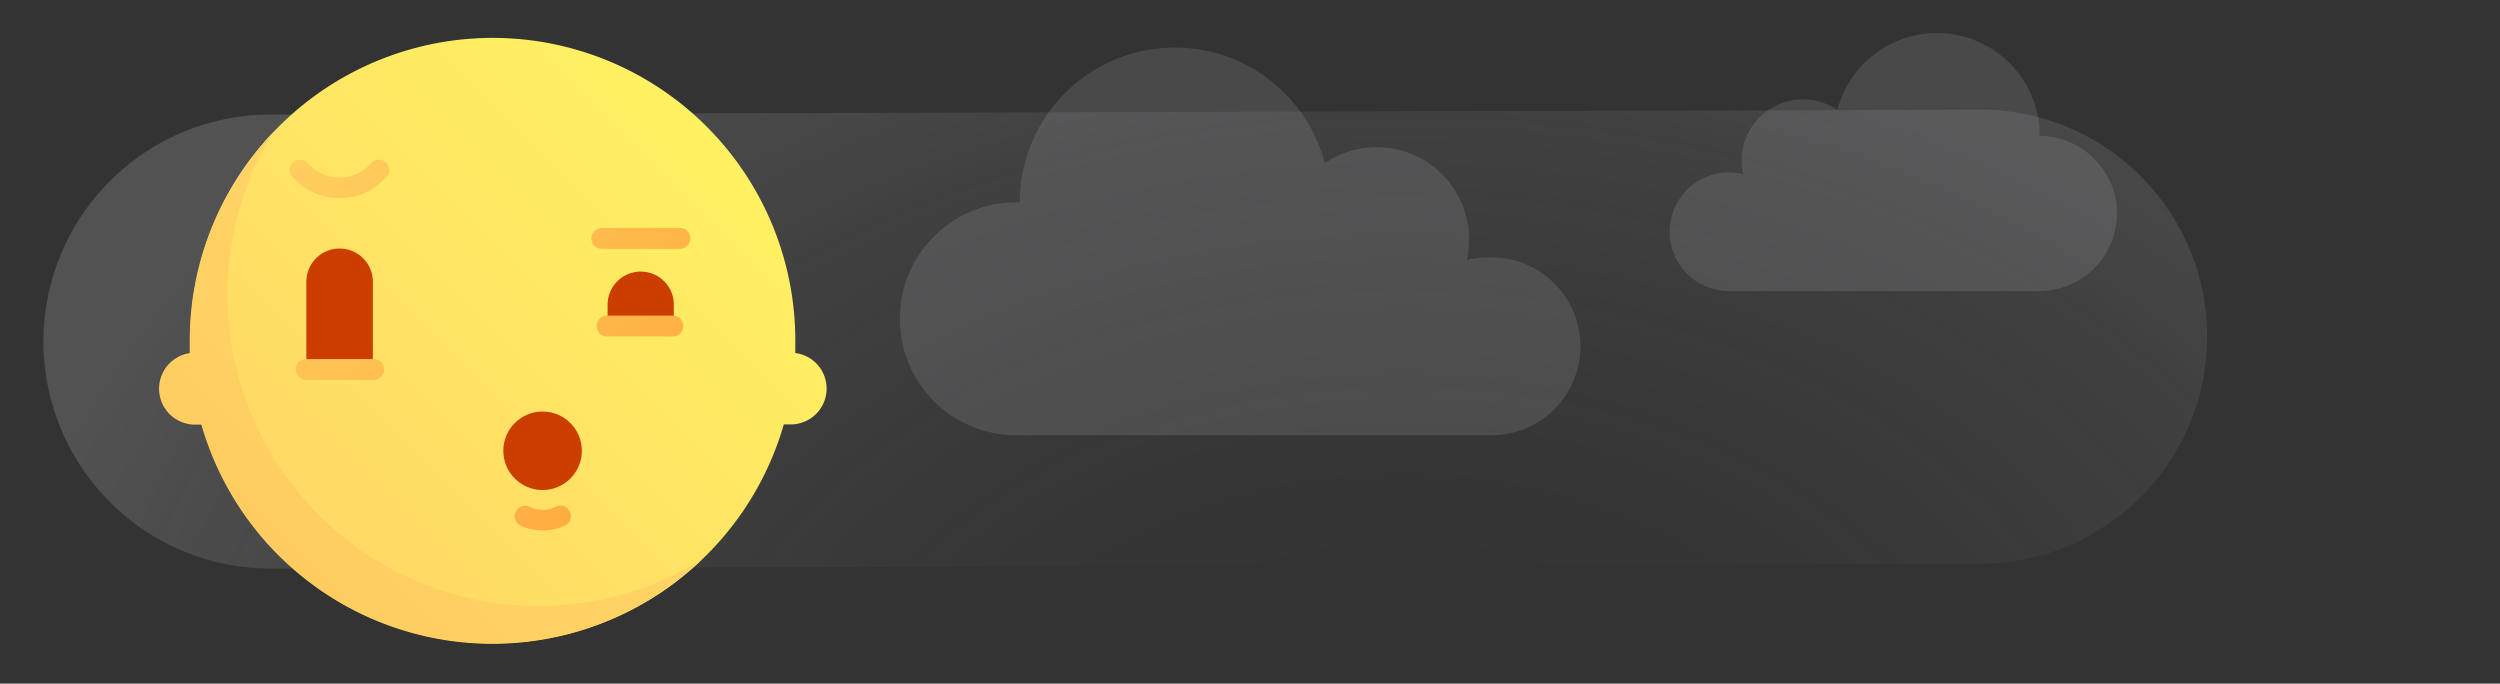 <svg id="Layer_1" data-name="Layer 1" xmlns="http://www.w3.org/2000/svg" xmlns:xlink="http://www.w3.org/1999/xlink" viewBox="0 0 256 70"><rect x="0" y="0" width="256" height="70" fill="#333333" stroke="none"/><defs><style>.cls-1{fill:url(#radial-gradient);}.cls-2{fill:#cdcdd4;opacity:0.15;}.cls-3{fill:url(#linear-gradient);}.cls-4{fill:url(#linear-gradient-2);}.cls-5{fill:#cc3d00;}.cls-6{fill:url(#linear-gradient-3);}.cls-7{fill:url(#linear-gradient-4);}.cls-8{fill:url(#linear-gradient-5);}.cls-9{fill:url(#linear-gradient-6);}.cls-10{fill:url(#linear-gradient-7);}</style><radialGradient id="radial-gradient" cx="143.54" cy="81.07" r="146.71" gradientTransform="translate(0 24.46) scale(1 0.7)" gradientUnits="userSpaceOnUse"><stop offset="0.08" stop-color="#cdcdd4" stop-opacity="0"/><stop offset="0.36" stop-color="#cdcdd4" stop-opacity="0.02"/><stop offset="0.65" stop-color="#cdcdd4" stop-opacity="0.08"/><stop offset="0.94" stop-color="#cdcdd4" stop-opacity="0.18"/><stop offset="1" stop-color="#cdcdd4" stop-opacity="0.2"/></radialGradient><linearGradient id="linear-gradient" x1="-1068.38" y1="60.76" x2="-1119.19" y2="9.95" gradientTransform="matrix(-1, 0, 0, 1, -1043.81, 0)" gradientUnits="userSpaceOnUse"><stop offset="0" stop-color="#ffd567"/><stop offset="1" stop-color="#fff361"/></linearGradient><linearGradient id="linear-gradient-2" x1="-1144.21" y1="-15.08" x2="-1026.95" y2="102.18" gradientTransform="matrix(-1, 0, 0, 1, -1043.81, 0)" gradientUnits="userSpaceOnUse"><stop offset="0.4" stop-color="#ffd567"/><stop offset="0.86" stop-color="#ffc456"/><stop offset="1" stop-color="#ffbd4f"/></linearGradient><linearGradient id="linear-gradient-3" x1="21.26" y1="-19.95" x2="85.41" y2="44.2" gradientUnits="userSpaceOnUse"><stop offset="0.25" stop-color="#ffd567"/><stop offset="1" stop-color="#ffa436"/></linearGradient><linearGradient id="linear-gradient-4" x1="2.02" y1="-0.71" x2="66.17" y2="63.44" xlink:href="#linear-gradient-3"/><linearGradient id="linear-gradient-5" x1="16.77" y1="-15.46" x2="80.92" y2="48.69" xlink:href="#linear-gradient-3"/><linearGradient id="linear-gradient-6" x1="9.32" y1="-8.02" x2="73.47" y2="56.13" xlink:href="#linear-gradient-3"/><linearGradient id="linear-gradient-7" x1="-0.86" y1="2.17" x2="63.29" y2="66.32" xlink:href="#linear-gradient-3"/></defs><title>fx-fenix_error_9</title><path class="cls-1" d="M4.45,35.06A23.24,23.24,0,0,1,27.6,11.73l174.6-.5a23.25,23.25,0,1,1,.18,46.49l-174.59.5A23.25,23.25,0,0,1,4.45,35.06Z"/><path class="cls-2" d="M216.79,21.81a8,8,0,0,1-7.92,8H177.05a6.08,6.08,0,0,1,0-12.16,5.76,5.76,0,0,1,1.45.19,6.62,6.62,0,0,1-.16-1.41,6.28,6.28,0,0,1,9.81-5.17,10.53,10.53,0,0,1,20.72,2.65A8,8,0,0,1,216.79,21.81Z"/><path class="cls-2" d="M152.39,26.36a8.76,8.76,0,0,0-2.19.27,9.31,9.31,0,0,0,.24-2.12,9.45,9.45,0,0,0-14.78-7.79,15.88,15.88,0,0,0-31.24,4,11.93,11.93,0,1,0,0,23.85h48a9.11,9.11,0,1,0,0-18.21Z"/><path class="cls-3" d="M50.44,3.88a31,31,0,0,1,31,31c0,.42,0,.85,0,1.27a3.67,3.67,0,0,1-.52,7.31h-.66A31,31,0,1,1,50.44,3.88Z"/><path class="cls-4" d="M19.43,36.16c0-.42,0-.85,0-1.27A30.88,30.88,0,0,1,28,13.52,31.87,31.87,0,0,0,71.8,57.37,31,31,0,0,1,20.62,43.48h-.7a3.68,3.68,0,0,1-.49-7.32Z"/><circle class="cls-5" cx="55.56" cy="46.16" r="4.02"/><path class="cls-5" d="M69,34.2v-3a3.39,3.39,0,1,0-6.78,0v3Z"/><path class="cls-6" d="M69.63,25.48h-8a1.07,1.07,0,0,1,0-2.14h8a1.07,1.07,0,1,1,0,2.14Z"/><path class="cls-7" d="M55.51,54.31a5.27,5.27,0,0,1-2.2-.49,1.06,1.06,0,1,1,.91-1.92,3,3,0,0,0,2.66,0,1.07,1.07,0,0,1,1,1.91A5.28,5.28,0,0,1,55.51,54.31Z"/><path class="cls-8" d="M69,34.45H62.27a1.07,1.07,0,1,1,0-2.13H69a1.07,1.07,0,0,1,0,2.13Z"/><path class="cls-9" d="M38.8,16.35a1,1,0,0,1,.7.27,1.06,1.06,0,0,1,.08,1.5,6.44,6.44,0,0,1-4.82,2.17h0a6.44,6.44,0,0,1-4.82-2.17,1.06,1.06,0,1,1,1.6-1.4,4.34,4.34,0,0,0,3.22,1.45h0A4.27,4.27,0,0,0,38,16.72,1,1,0,0,1,38.8,16.35Z"/><path class="cls-5" d="M34.77,25.45a3.4,3.4,0,0,1,3.41,3.4v7.64c0,1.88-1.52,2.1-3.41,2.1h0c-1.88,0-3.4-.22-3.4-2.1V28.85a3.4,3.4,0,0,1,3.4-3.4Z"/><path class="cls-10" d="M38.16,38.9h-6.7a1.07,1.07,0,1,1,0-2.13h6.7a1.07,1.07,0,1,1,0,2.13Z"/></svg>